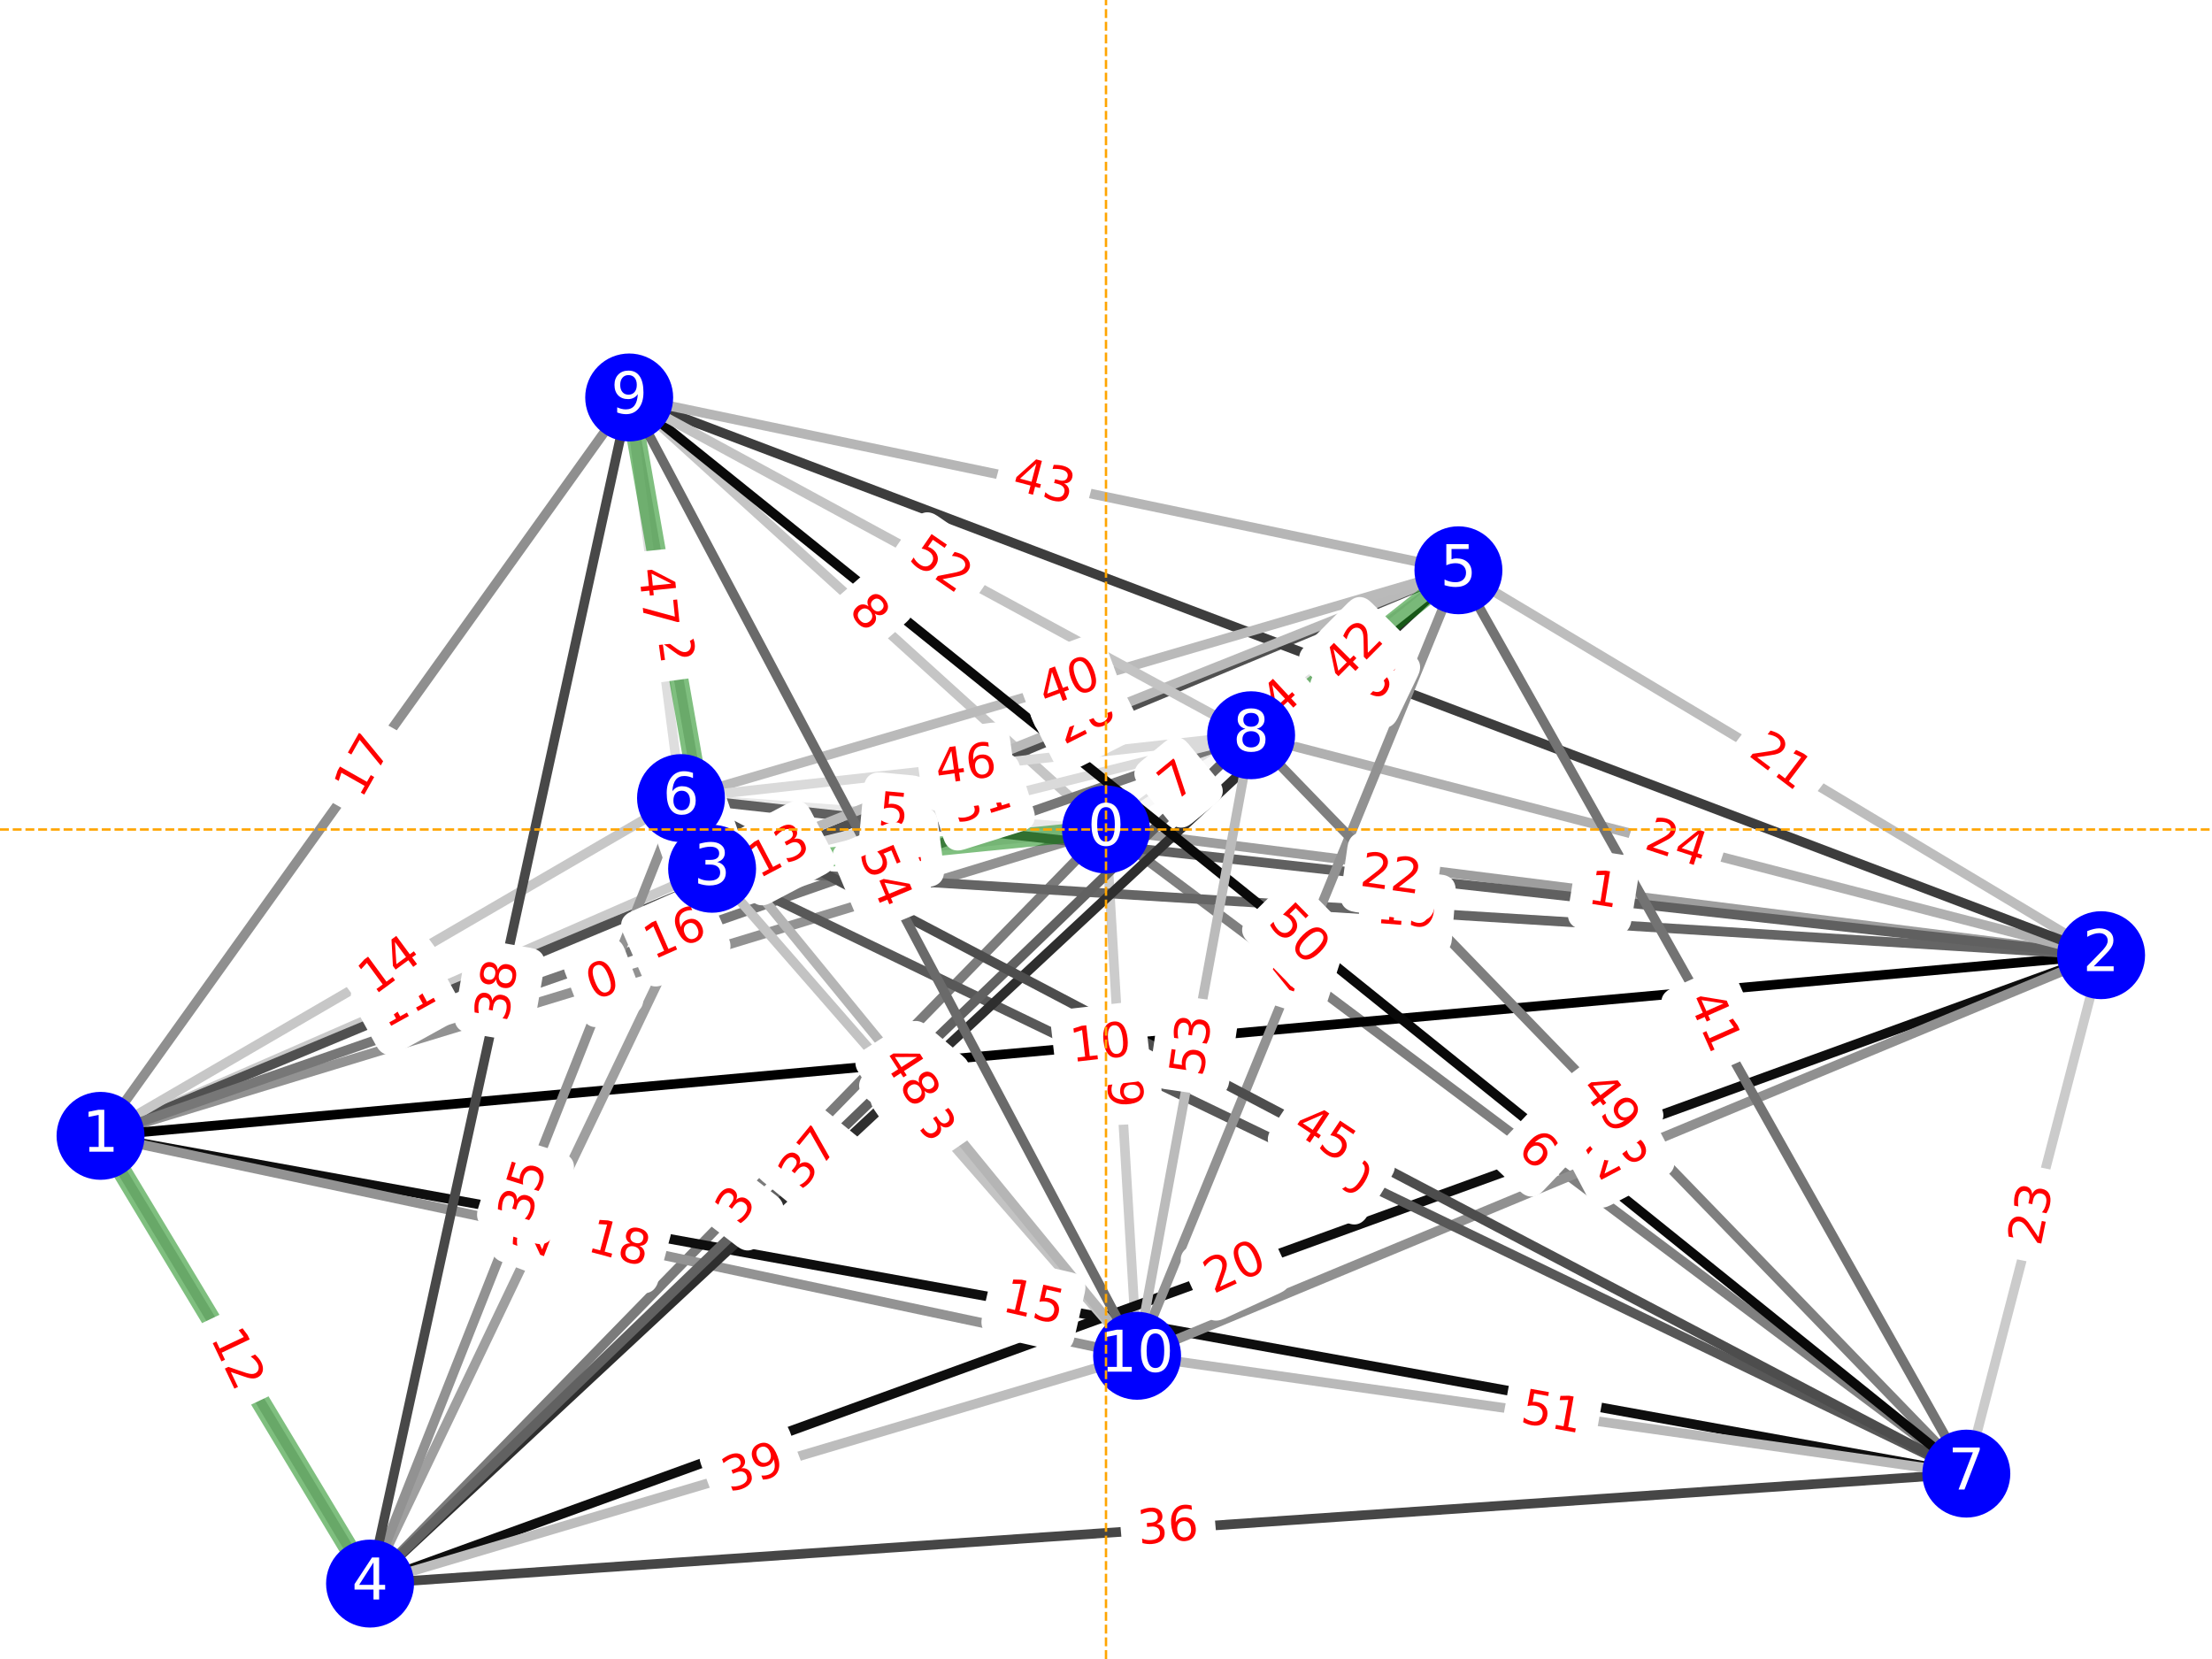 <?xml version="1.0" encoding="utf-8" standalone="no"?>
<!DOCTYPE svg PUBLIC "-//W3C//DTD SVG 1.1//EN"
  "http://www.w3.org/Graphics/SVG/1.1/DTD/svg11.dtd">
<!-- Created with matplotlib (https://matplotlib.org/) -->
<svg height="345.6pt" version="1.1" viewBox="0 0 460.8 345.6" width="460.8pt" xmlns="http://www.w3.org/2000/svg" xmlns:xlink="http://www.w3.org/1999/xlink">
 <defs>
  <style type="text/css">*{stroke-linecap:butt;stroke-linejoin:round;}</style>
 </defs>
 <g id="figure_1">
  <g id="patch_1">
   <path d="M 0 345.6 
L 460.8 345.6 
L 460.8 0 
L 0 0 
z
" style="fill:#ffffff;"/>
  </g>
  <g id="axes_1">
   <g id="LineCollection_1">
    <path clip-path="url(#pf6cf05680d)" d="M 230.4 172.8 
L 20.945 236.618 
" style="fill:none;stroke:#929292;stroke-width:2;"/>
    <path clip-path="url(#pf6cf05680d)" d="M 230.4 172.8 
L 437.695 198.982 
" style="fill:none;stroke:#9e9e9e;stroke-width:2;"/>
    <path clip-path="url(#pf6cf05680d)" d="M 230.4 172.8 
L 148.346 180.982 
" style="fill:none;stroke:#ebebeb;stroke-width:2;"/>
    <path clip-path="url(#pf6cf05680d)" d="M 230.4 172.8 
L 77.088 329.891 
" style="fill:none;stroke:#7b7b7b;stroke-width:2;"/>
    <path clip-path="url(#pf6cf05680d)" d="M 230.4 172.8 
L 303.817 118.8 
" style="fill:none;stroke:#e1e1e1;stroke-width:2;"/>
    <path clip-path="url(#pf6cf05680d)" d="M 230.4 172.8 
L 141.868 166.255 
" style="fill:none;stroke:#e8e8e8;stroke-width:2;"/>
    <path clip-path="url(#pf6cf05680d)" d="M 230.4 172.8 
L 409.624 306.982 
" style="fill:none;stroke:#7f7f7f;stroke-width:2;"/>
    <path clip-path="url(#pf6cf05680d)" d="M 230.4 172.8 
L 260.631 153.164 
" style="fill:none;stroke:#f9f9f9;stroke-width:2;"/>
    <path clip-path="url(#pf6cf05680d)" d="M 230.4 172.8 
L 131.071 82.8 
" style="fill:none;stroke:#c5c5c5;stroke-width:2;"/>
    <path clip-path="url(#pf6cf05680d)" d="M 230.4 172.8 
L 236.878 282.436 
" style="fill:none;stroke:#cccccc;stroke-width:2;"/>
    <path clip-path="url(#pf6cf05680d)" d="M 20.945 236.618 
L 437.695 198.982 
" style="fill:none;stroke:#000000;stroke-width:2;"/>
    <path clip-path="url(#pf6cf05680d)" d="M 20.945 236.618 
L 148.346 180.982 
" style="fill:none;stroke:#cacaca;stroke-width:2;"/>
    <path clip-path="url(#pf6cf05680d)" d="M 20.945 236.618 
L 77.088 329.891 
" style="fill:none;stroke:#d1d1d1;stroke-width:2;"/>
    <path clip-path="url(#pf6cf05680d)" d="M 20.945 236.618 
L 303.817 118.8 
" style="fill:none;stroke:#505050;stroke-width:2;"/>
    <path clip-path="url(#pf6cf05680d)" d="M 20.945 236.618 
L 141.868 166.255 
" style="fill:none;stroke:#c7c7c7;stroke-width:2;"/>
    <path clip-path="url(#pf6cf05680d)" d="M 20.945 236.618 
L 409.624 306.982 
" style="fill:none;stroke:#0e0e0e;stroke-width:2;"/>
    <path clip-path="url(#pf6cf05680d)" d="M 20.945 236.618 
L 260.631 153.164 
" style="fill:none;stroke:#777777;stroke-width:2;"/>
    <path clip-path="url(#pf6cf05680d)" d="M 20.945 236.618 
L 131.071 82.8 
" style="fill:none;stroke:#8f8f8f;stroke-width:2;"/>
    <path clip-path="url(#pf6cf05680d)" d="M 20.945 236.618 
L 236.878 282.436 
" style="fill:none;stroke:#939393;stroke-width:2;"/>
    <path clip-path="url(#pf6cf05680d)" d="M 437.695 198.982 
L 148.346 180.982 
" style="fill:none;stroke:#656565;stroke-width:2;"/>
    <path clip-path="url(#pf6cf05680d)" d="M 437.695 198.982 
L 77.088 329.891 
" style="fill:none;stroke:#0e0e0e;stroke-width:2;"/>
    <path clip-path="url(#pf6cf05680d)" d="M 437.695 198.982 
L 303.817 118.8 
" style="fill:none;stroke:#bdbdbd;stroke-width:2;"/>
    <path clip-path="url(#pf6cf05680d)" d="M 437.695 198.982 
L 141.868 166.255 
" style="fill:none;stroke:#606060;stroke-width:2;"/>
    <path clip-path="url(#pf6cf05680d)" d="M 437.695 198.982 
L 409.624 306.982 
" style="fill:none;stroke:#cbcbcb;stroke-width:2;"/>
    <path clip-path="url(#pf6cf05680d)" d="M 437.695 198.982 
L 260.631 153.164 
" style="fill:none;stroke:#b0b0b0;stroke-width:2;"/>
    <path clip-path="url(#pf6cf05680d)" d="M 437.695 198.982 
L 131.071 82.8 
" style="fill:none;stroke:#3d3d3d;stroke-width:2;"/>
    <path clip-path="url(#pf6cf05680d)" d="M 437.695 198.982 
L 236.878 282.436 
" style="fill:none;stroke:#909090;stroke-width:2;"/>
    <path clip-path="url(#pf6cf05680d)" d="M 148.346 180.982 
L 77.088 329.891 
" style="fill:none;stroke:#9f9f9f;stroke-width:2;"/>
    <path clip-path="url(#pf6cf05680d)" d="M 148.346 180.982 
L 303.817 118.8 
" style="fill:none;stroke:#b9b9b9;stroke-width:2;"/>
    <path clip-path="url(#pf6cf05680d)" d="M 148.346 180.982 
L 141.868 166.255 
" style="fill:none;stroke:#ffffff;stroke-width:2;"/>
    <path clip-path="url(#pf6cf05680d)" d="M 148.346 180.982 
L 409.624 306.982 
" style="fill:none;stroke:#585858;stroke-width:2;"/>
    <path clip-path="url(#pf6cf05680d)" d="M 148.346 180.982 
L 260.631 153.164 
" style="fill:none;stroke:#dadada;stroke-width:2;"/>
    <path clip-path="url(#pf6cf05680d)" d="M 148.346 180.982 
L 131.071 82.8 
" style="fill:none;stroke:#d4d4d4;stroke-width:2;"/>
    <path clip-path="url(#pf6cf05680d)" d="M 148.346 180.982 
L 236.878 282.436 
" style="fill:none;stroke:#c3c3c3;stroke-width:2;"/>
    <path clip-path="url(#pf6cf05680d)" d="M 77.088 329.891 
L 303.817 118.8 
" style="fill:none;stroke:#2e2e2e;stroke-width:2;"/>
    <path clip-path="url(#pf6cf05680d)" d="M 77.088 329.891 
L 141.868 166.255 
" style="fill:none;stroke:#929292;stroke-width:2;"/>
    <path clip-path="url(#pf6cf05680d)" d="M 77.088 329.891 
L 409.624 306.982 
" style="fill:none;stroke:#464646;stroke-width:2;"/>
    <path clip-path="url(#pf6cf05680d)" d="M 77.088 329.891 
L 260.631 153.164 
" style="fill:none;stroke:#616161;stroke-width:2;"/>
    <path clip-path="url(#pf6cf05680d)" d="M 77.088 329.891 
L 131.071 82.8 
" style="fill:none;stroke:#484848;stroke-width:2;"/>
    <path clip-path="url(#pf6cf05680d)" d="M 77.088 329.891 
L 236.878 282.436 
" style="fill:none;stroke:#bdbdbd;stroke-width:2;"/>
    <path clip-path="url(#pf6cf05680d)" d="M 303.817 118.8 
L 141.868 166.255 
" style="fill:none;stroke:#bababa;stroke-width:2;"/>
    <path clip-path="url(#pf6cf05680d)" d="M 303.817 118.8 
L 409.624 306.982 
" style="fill:none;stroke:#737373;stroke-width:2;"/>
    <path clip-path="url(#pf6cf05680d)" d="M 303.817 118.8 
L 260.631 153.164 
" style="fill:none;stroke:#f2f2f2;stroke-width:2;"/>
    <path clip-path="url(#pf6cf05680d)" d="M 303.817 118.8 
L 131.071 82.8 
" style="fill:none;stroke:#b6b6b6;stroke-width:2;"/>
    <path clip-path="url(#pf6cf05680d)" d="M 303.817 118.8 
L 236.878 282.436 
" style="fill:none;stroke:#929292;stroke-width:2;"/>
    <path clip-path="url(#pf6cf05680d)" d="M 141.868 166.255 
L 409.624 306.982 
" style="fill:none;stroke:#4d4d4d;stroke-width:2;"/>
    <path clip-path="url(#pf6cf05680d)" d="M 141.868 166.255 
L 260.631 153.164 
" style="fill:none;stroke:#dadada;stroke-width:2;"/>
    <path clip-path="url(#pf6cf05680d)" d="M 141.868 166.255 
L 131.071 82.8 
" style="fill:none;stroke:#dedede;stroke-width:2;"/>
    <path clip-path="url(#pf6cf05680d)" d="M 141.868 166.255 
L 236.878 282.436 
" style="fill:none;stroke:#b5b5b5;stroke-width:2;"/>
    <path clip-path="url(#pf6cf05680d)" d="M 409.624 306.982 
L 260.631 153.164 
" style="fill:none;stroke:#7f7f7f;stroke-width:2;"/>
    <path clip-path="url(#pf6cf05680d)" d="M 409.624 306.982 
L 131.071 82.8 
" style="fill:none;stroke:#090909;stroke-width:2;"/>
    <path clip-path="url(#pf6cf05680d)" d="M 409.624 306.982 
L 236.878 282.436 
" style="fill:none;stroke:#b9b9b9;stroke-width:2;"/>
    <path clip-path="url(#pf6cf05680d)" d="M 260.631 153.164 
L 131.071 82.8 
" style="fill:none;stroke:#c3c3c3;stroke-width:2;"/>
    <path clip-path="url(#pf6cf05680d)" d="M 260.631 153.164 
L 236.878 282.436 
" style="fill:none;stroke:#bbbbbb;stroke-width:2;"/>
    <path clip-path="url(#pf6cf05680d)" d="M 131.071 82.8 
L 236.878 282.436 
" style="fill:none;stroke:#6a6a6a;stroke-width:2;"/>
   </g>
   <g id="LineCollection_2">
    <path clip-path="url(#pf6cf05680d)" d="M 230.4 172.8 
L 148.346 180.982 
" style="fill:none;stroke:#008000;stroke-opacity:0.5;stroke-width:4;"/>
    <path clip-path="url(#pf6cf05680d)" d="M 20.945 236.618 
L 77.088 329.891 
" style="fill:none;stroke:#008000;stroke-opacity:0.5;stroke-width:4;"/>
    <path clip-path="url(#pf6cf05680d)" d="M 148.346 180.982 
L 141.868 166.255 
" style="fill:none;stroke:#008000;stroke-opacity:0.5;stroke-width:4;"/>
    <path clip-path="url(#pf6cf05680d)" d="M 148.346 180.982 
L 131.071 82.8 
" style="fill:none;stroke:#008000;stroke-opacity:0.5;stroke-width:4;"/>
    <path clip-path="url(#pf6cf05680d)" d="M 303.817 118.8 
L 260.631 153.164 
" style="fill:none;stroke:#008000;stroke-opacity:0.5;stroke-width:4;"/>
   </g>
   <g id="text_1">
    <g id="patch_2">
     <path clip-path="url(#pf6cf05680d)" d="M 125.524 213.168 
L 131.46 210.88 
Q 134.26 209.801 133.181 207.001 
L 129.7 197.971 
Q 128.621 195.172 125.822 196.25 
L 119.885 198.539 
Q 117.086 199.617 118.165 202.417 
L 121.645 211.447 
Q 122.724 214.247 125.524 213.168 
z
" style="fill:#ffffff;stroke:#ffffff;stroke-linejoin:miter;"/>
    </g>
    <g clip-path="url(#pf6cf05680d)">
     <!-- 0 -->
     <g style="fill:#ff0000;" transform="translate(123.697 208.428)rotate(-21.078)scale(0.1 -0.1)">
      <defs>
       <path d="M 31.781 66.406 
Q 24.172 66.406 20.328 58.906 
Q 16.5 51.422 16.5 36.375 
Q 16.5 21.391 20.328 13.891 
Q 24.172 6.391 31.781 6.391 
Q 39.453 6.391 43.281 13.891 
Q 47.125 21.391 47.125 36.375 
Q 47.125 51.422 43.281 58.906 
Q 39.453 66.406 31.781 66.406 
z
M 31.781 74.219 
Q 44.047 74.219 50.516 64.516 
Q 56.984 54.828 56.984 36.375 
Q 56.984 17.969 50.516 8.266 
Q 44.047 -1.422 31.781 -1.422 
Q 19.531 -1.422 13.062 8.266 
Q 6.594 17.969 6.594 36.375 
Q 6.594 54.828 13.062 64.516 
Q 19.531 74.219 31.781 74.219 
z
" id="DejaVuSans-48"/>
      </defs>
      <use xlink:href="#DejaVuSans-48"/>
     </g>
    </g>
   </g>
   <g id="text_2">
    <g id="patch_3">
     <path clip-path="url(#pf6cf05680d)" d="M 329.669 193.13 
L 335.952 194.134 
Q 338.915 194.607 339.388 191.645 
L 340.915 182.088 
Q 341.388 179.125 338.426 178.652 
L 332.143 177.648 
Q 329.181 177.175 328.707 180.137 
L 327.18 189.694 
Q 326.707 192.657 329.669 193.13 
z
" style="fill:#ffffff;stroke:#ffffff;stroke-linejoin:miter;"/>
    </g>
    <g clip-path="url(#pf6cf05680d)">
     <!-- 1 -->
     <g style="fill:#ff0000;" transform="translate(330.471 188.114)rotate(-350.923)scale(0.1 -0.1)">
      <defs>
       <path d="M 12.406 8.297 
L 28.516 8.297 
L 28.516 63.922 
L 10.984 60.406 
L 10.984 69.391 
L 28.422 72.906 
L 38.281 72.906 
L 38.281 8.297 
L 54.391 8.297 
L 54.391 0 
L 12.406 0 
z
" id="DejaVuSans-49"/>
      </defs>
      <use xlink:href="#DejaVuSans-49"/>
     </g>
    </g>
   </g>
   <g id="text_3">
    <g id="patch_4">
     <path clip-path="url(#pf6cf05680d)" d="M 187.198 185.066 
L 193.51 184.27 
Q 196.486 183.895 196.111 180.918 
L 194.9 171.316 
Q 194.524 168.34 191.548 168.715 
L 185.236 169.512 
Q 182.259 169.887 182.635 172.863 
L 183.846 182.465 
Q 184.221 185.442 187.198 185.066 
z
" style="fill:#ffffff;stroke:#ffffff;stroke-linejoin:miter;"/>
    </g>
    <g clip-path="url(#pf6cf05680d)">
     <!-- 2 -->
     <g style="fill:#ff0000;" transform="translate(186.562 180.027)rotate(-7.189)scale(0.1 -0.1)">
      <defs>
       <path d="M 19.188 8.297 
L 53.609 8.297 
L 53.609 0 
L 7.328 0 
L 7.328 8.297 
Q 12.938 14.109 22.625 23.891 
Q 32.328 33.688 34.812 36.531 
Q 39.547 41.844 41.422 45.531 
Q 43.312 49.219 43.312 52.781 
Q 43.312 58.594 39.234 62.25 
Q 35.156 65.922 28.609 65.922 
Q 23.969 65.922 18.812 64.312 
Q 13.672 62.703 7.812 59.422 
L 7.812 69.391 
Q 13.766 71.781 18.938 73 
Q 24.125 74.219 28.422 74.219 
Q 39.75 74.219 46.484 68.547 
Q 53.219 62.891 53.219 53.422 
Q 53.219 48.922 51.531 44.891 
Q 49.859 40.875 45.406 35.406 
Q 44.188 33.984 37.641 27.219 
Q 31.109 20.453 19.188 8.297 
z
" id="DejaVuSans-50"/>
      </defs>
      <use xlink:href="#DejaVuSans-50"/>
     </g>
    </g>
   </g>
   <g id="text_4">
    <g id="patch_5">
     <path clip-path="url(#pf6cf05680d)" d="M 158.007 258.653 
L 161.894 253.615 
Q 163.726 251.24 161.351 249.407 
L 153.688 243.496 
Q 151.313 241.663 149.481 244.038 
L 145.594 249.076 
Q 143.762 251.451 146.137 253.284 
L 153.799 259.195 
Q 156.175 261.028 158.007 258.653 
z
" style="fill:#ffffff;stroke:#ffffff;stroke-linejoin:miter;"/>
    </g>
    <g clip-path="url(#pf6cf05680d)">
     <!-- 3 -->
     <g style="fill:#ff0000;" transform="translate(153.985 255.55)rotate(-52.349)scale(0.1 -0.1)">
      <defs>
       <path d="M 40.578 39.312 
Q 47.656 37.797 51.625 33 
Q 55.609 28.219 55.609 21.188 
Q 55.609 10.406 48.188 4.484 
Q 40.766 -1.422 27.094 -1.422 
Q 22.516 -1.422 17.656 -0.516 
Q 12.797 0.391 7.625 2.203 
L 7.625 11.719 
Q 11.719 9.328 16.594 8.109 
Q 21.484 6.891 26.812 6.891 
Q 36.078 6.891 40.938 10.547 
Q 45.797 14.203 45.797 21.188 
Q 45.797 27.641 41.281 31.266 
Q 36.766 34.906 28.719 34.906 
L 20.219 34.906 
L 20.219 43.016 
L 29.109 43.016 
Q 36.375 43.016 40.234 45.922 
Q 44.094 48.828 44.094 54.297 
Q 44.094 59.906 40.109 62.906 
Q 36.141 65.922 28.719 65.922 
Q 24.656 65.922 20.016 65.031 
Q 15.375 64.156 9.812 62.312 
L 9.812 71.094 
Q 15.438 72.656 20.344 73.438 
Q 25.25 74.219 29.594 74.219 
Q 40.828 74.219 47.359 69.109 
Q 53.906 64.016 53.906 55.328 
Q 53.906 49.266 50.438 45.094 
Q 46.969 40.922 40.578 39.312 
z
" id="DejaVuSans-51"/>
      </defs>
      <use xlink:href="#DejaVuSans-51"/>
     </g>
    </g>
   </g>
   <g id="text_5">
    <g id="patch_6">
     <path clip-path="url(#pf6cf05680d)" d="M 270.119 153.706 
L 274.777 149.372 
Q 276.974 147.329 274.93 145.132 
L 268.338 138.047 
Q 266.294 135.85 264.098 137.894 
L 259.44 142.228 
Q 257.243 144.271 259.287 146.468 
L 265.879 153.553 
Q 267.923 155.75 270.119 153.706 
z
" style="fill:#ffffff;stroke:#ffffff;stroke-linejoin:miter;"/>
    </g>
    <g clip-path="url(#pf6cf05680d)">
     <!-- 4 -->
     <g style="fill:#ff0000;" transform="translate(266.659 149.987)rotate(-42.936)scale(0.1 -0.1)">
      <defs>
       <path d="M 37.797 64.312 
L 12.891 25.391 
L 37.797 25.391 
z
M 35.203 72.906 
L 47.609 72.906 
L 47.609 25.391 
L 58.016 25.391 
L 58.016 17.188 
L 47.609 17.188 
L 47.609 0 
L 37.797 0 
L 37.797 17.188 
L 4.891 17.188 
L 4.891 26.703 
z
" id="DejaVuSans-52"/>
      </defs>
      <use xlink:href="#DejaVuSans-52"/>
     </g>
    </g>
   </g>
   <g id="text_6">
    <g id="patch_7">
     <path clip-path="url(#pf6cf05680d)" d="M 182.236 177.036 
L 188.571 177.629 
Q 191.558 177.908 191.838 174.921 
L 192.739 165.285 
Q 193.018 162.298 190.031 162.018 
L 183.696 161.426 
Q 180.709 161.147 180.43 164.134 
L 179.529 173.77 
Q 179.249 176.757 182.236 177.036 
z
" style="fill:#ffffff;stroke:#ffffff;stroke-linejoin:miter;"/>
    </g>
    <g clip-path="url(#pf6cf05680d)">
     <!-- 5 -->
     <g style="fill:#ff0000;" transform="translate(182.709 171.978)rotate(-354.657)scale(0.1 -0.1)">
      <defs>
       <path d="M 10.797 72.906 
L 49.516 72.906 
L 49.516 64.594 
L 19.828 64.594 
L 19.828 46.734 
Q 21.969 47.469 24.109 47.828 
Q 26.266 48.188 28.422 48.188 
Q 40.625 48.188 47.75 41.5 
Q 54.891 34.812 54.891 23.391 
Q 54.891 11.625 47.562 5.094 
Q 40.234 -1.422 26.906 -1.422 
Q 22.312 -1.422 17.547 -0.641 
Q 12.797 0.141 7.719 1.703 
L 7.719 11.625 
Q 12.109 9.234 16.797 8.062 
Q 21.484 6.891 26.703 6.891 
Q 35.156 6.891 40.078 11.328 
Q 45.016 15.766 45.016 23.391 
Q 45.016 31 40.078 35.438 
Q 35.156 39.891 26.703 39.891 
Q 22.75 39.891 18.812 39.016 
Q 14.891 38.141 10.797 36.281 
z
" id="DejaVuSans-53"/>
      </defs>
      <use xlink:href="#DejaVuSans-53"/>
     </g>
    </g>
   </g>
   <g id="text_7">
    <g id="patch_8">
     <path clip-path="url(#pf6cf05680d)" d="M 312.312 243.395 
L 316.931 247.77 
Q 319.11 249.833 321.173 247.655 
L 327.827 240.628 
Q 329.89 238.45 327.712 236.387 
L 323.093 232.012 
Q 320.914 229.949 318.851 232.127 
L 312.197 239.154 
Q 310.134 241.332 312.312 243.395 
z
" style="fill:#ffffff;stroke:#ffffff;stroke-linejoin:miter;"/>
    </g>
    <g clip-path="url(#pf6cf05680d)">
     <!-- 6 -->
     <g style="fill:#ff0000;" transform="translate(315.805 239.707)rotate(-316.557)scale(0.1 -0.1)">
      <defs>
       <path d="M 33.016 40.375 
Q 26.375 40.375 22.484 35.828 
Q 18.609 31.297 18.609 23.391 
Q 18.609 15.531 22.484 10.953 
Q 26.375 6.391 33.016 6.391 
Q 39.656 6.391 43.531 10.953 
Q 47.406 15.531 47.406 23.391 
Q 47.406 31.297 43.531 35.828 
Q 39.656 40.375 33.016 40.375 
z
M 52.594 71.297 
L 52.594 62.312 
Q 48.875 64.062 45.094 64.984 
Q 41.312 65.922 37.594 65.922 
Q 27.828 65.922 22.672 59.328 
Q 17.531 52.734 16.797 39.406 
Q 19.672 43.656 24.016 45.922 
Q 28.375 48.188 33.594 48.188 
Q 44.578 48.188 50.953 41.516 
Q 57.328 34.859 57.328 23.391 
Q 57.328 12.156 50.688 5.359 
Q 44.047 -1.422 33.016 -1.422 
Q 20.359 -1.422 13.672 8.266 
Q 6.984 17.969 6.984 36.375 
Q 6.984 53.656 15.188 63.938 
Q 23.391 74.219 37.203 74.219 
Q 40.922 74.219 44.703 73.484 
Q 48.484 72.75 52.594 71.297 
z
" id="DejaVuSans-54"/>
      </defs>
      <use xlink:href="#DejaVuSans-54"/>
     </g>
    </g>
   </g>
   <g id="text_8">
    <g id="patch_9">
     <path clip-path="url(#pf6cf05680d)" d="M 248.034 171.058 
L 252.95 167.019 
Q 255.268 165.114 253.363 162.796 
L 247.219 155.319 
Q 245.315 153.001 242.997 154.905 
L 238.081 158.945 
Q 235.763 160.849 237.667 163.167 
L 243.811 170.645 
Q 245.716 172.963 248.034 171.058 
z
" style="fill:#ffffff;stroke:#ffffff;stroke-linejoin:miter;"/>
    </g>
    <g clip-path="url(#pf6cf05680d)">
     <!-- 7 -->
     <g style="fill:#ff0000;" transform="translate(244.809 167.133)rotate(-39.409)scale(0.1 -0.1)">
      <defs>
       <path d="M 8.203 72.906 
L 55.078 72.906 
L 55.078 68.703 
L 28.609 0 
L 18.312 0 
L 43.219 64.594 
L 8.203 64.594 
z
" id="DejaVuSans-55"/>
      </defs>
      <use xlink:href="#DejaVuSans-55"/>
     </g>
    </g>
   </g>
   <g id="text_9">
    <g id="patch_10">
     <path clip-path="url(#pf6cf05680d)" d="M 172.737 130.556 
L 176.92 135.351 
Q 178.892 137.611 181.153 135.639 
L 188.446 129.276 
Q 190.706 127.304 188.734 125.044 
L 184.551 120.249 
Q 182.579 117.989 180.318 119.961 
L 173.025 126.324 
Q 170.765 128.296 172.737 130.556 
z
" style="fill:#ffffff;stroke:#ffffff;stroke-linejoin:miter;"/>
    </g>
    <g clip-path="url(#pf6cf05680d)">
     <!-- 8 -->
     <g style="fill:#ff0000;" transform="translate(176.565 127.217)rotate(-311.104)scale(0.1 -0.1)">
      <defs>
       <path d="M 31.781 34.625 
Q 24.75 34.625 20.719 30.859 
Q 16.703 27.094 16.703 20.516 
Q 16.703 13.922 20.719 10.156 
Q 24.75 6.391 31.781 6.391 
Q 38.812 6.391 42.859 10.172 
Q 46.922 13.969 46.922 20.516 
Q 46.922 27.094 42.891 30.859 
Q 38.875 34.625 31.781 34.625 
z
M 21.922 38.812 
Q 15.578 40.375 12.031 44.719 
Q 8.5 49.078 8.5 55.328 
Q 8.5 64.062 14.719 69.141 
Q 20.953 74.219 31.781 74.219 
Q 42.672 74.219 48.875 69.141 
Q 55.078 64.062 55.078 55.328 
Q 55.078 49.078 51.531 44.719 
Q 48 40.375 41.703 38.812 
Q 48.828 37.156 52.797 32.312 
Q 56.781 27.484 56.781 20.516 
Q 56.781 9.906 50.312 4.234 
Q 43.844 -1.422 31.781 -1.422 
Q 19.734 -1.422 13.25 4.234 
Q 6.781 9.906 6.781 20.516 
Q 6.781 27.484 10.781 32.312 
Q 14.797 37.156 21.922 38.812 
z
M 18.312 54.391 
Q 18.312 48.734 21.844 45.562 
Q 25.391 42.391 31.781 42.391 
Q 38.141 42.391 41.719 45.562 
Q 45.312 48.734 45.312 54.391 
Q 45.312 60.062 41.719 63.234 
Q 38.141 66.406 31.781 66.406 
Q 25.391 66.406 21.844 63.234 
Q 18.312 60.062 18.312 54.391 
z
" id="DejaVuSans-56"/>
      </defs>
      <use xlink:href="#DejaVuSans-56"/>
     </g>
    </g>
   </g>
   <g id="text_10">
    <g id="patch_11">
     <path clip-path="url(#pf6cf05680d)" d="M 225.66 224.806 
L 225.957 231.162 
Q 226.097 234.158 229.094 234.018 
L 238.761 233.567 
Q 241.758 233.427 241.618 230.43 
L 241.321 224.075 
Q 241.181 221.078 238.184 221.218 
L 228.517 221.669 
Q 225.52 221.809 225.66 224.806 
z
" style="fill:#ffffff;stroke:#ffffff;stroke-linejoin:miter;"/>
    </g>
    <g clip-path="url(#pf6cf05680d)">
     <!-- 9 -->
     <g style="fill:#ff0000;" transform="translate(230.734 224.569)rotate(-272.674)scale(0.1 -0.1)">
      <defs>
       <path d="M 10.984 1.516 
L 10.984 10.5 
Q 14.703 8.734 18.5 7.812 
Q 22.312 6.891 25.984 6.891 
Q 35.75 6.891 40.891 13.453 
Q 46.047 20.016 46.781 33.406 
Q 43.953 29.203 39.594 26.953 
Q 35.25 24.703 29.984 24.703 
Q 19.047 24.703 12.672 31.312 
Q 6.297 37.938 6.297 49.422 
Q 6.297 60.641 12.938 67.422 
Q 19.578 74.219 30.609 74.219 
Q 43.266 74.219 49.922 64.516 
Q 56.594 54.828 56.594 36.375 
Q 56.594 19.141 48.406 8.859 
Q 40.234 -1.422 26.422 -1.422 
Q 22.703 -1.422 18.891 -0.688 
Q 15.094 0.047 10.984 1.516 
z
M 30.609 32.422 
Q 37.25 32.422 41.125 36.953 
Q 45.016 41.5 45.016 49.422 
Q 45.016 57.281 41.125 61.844 
Q 37.25 66.406 30.609 66.406 
Q 23.969 66.406 20.094 61.844 
Q 16.219 57.281 16.219 49.422 
Q 16.219 41.5 20.094 36.953 
Q 23.969 32.422 30.609 32.422 
z
" id="DejaVuSans-57"/>
      </defs>
      <use xlink:href="#DejaVuSans-57"/>
     </g>
    </g>
   </g>
   <g id="text_11">
    <g id="patch_12">
     <path clip-path="url(#pf6cf05680d)" d="M 223.889 226.311 
L 236.531 224.866 
Q 239.512 224.526 239.172 221.545 
L 238.073 211.93 
Q 237.733 208.949 234.752 209.289 
L 222.109 210.734 
Q 219.129 211.074 219.469 214.055 
L 220.568 223.67 
Q 220.908 226.651 223.889 226.311 
z
" style="fill:#ffffff;stroke:#ffffff;stroke-linejoin:miter;"/>
    </g>
    <g clip-path="url(#pf6cf05680d)">
     <!-- 10 -->
     <g style="fill:#ff0000;" transform="translate(223.312 221.264)rotate(-6.517)scale(0.1 -0.1)">
      <use xlink:href="#DejaVuSans-49"/>
      <use x="63.623" xlink:href="#DejaVuSans-48"/>
     </g>
    </g>
   </g>
   <g id="text_12">
    <g id="patch_13">
     <path clip-path="url(#pf6cf05680d)" d="M 82.867 218.738 
L 94.005 212.585 
Q 96.631 211.135 95.181 208.509 
L 90.501 200.037 
Q 89.05 197.411 86.424 198.862 
L 75.286 205.015 
Q 72.66 206.465 74.11 209.091 
L 78.79 217.563 
Q 80.241 220.189 82.867 218.738 
z
" style="fill:#ffffff;stroke:#ffffff;stroke-linejoin:miter;"/>
    </g>
    <g clip-path="url(#pf6cf05680d)">
     <!-- 11 -->
     <g style="fill:#ff0000;" transform="translate(80.411 214.292)rotate(-28.917)scale(0.1 -0.1)">
      <use xlink:href="#DejaVuSans-49"/>
      <use x="63.623" xlink:href="#DejaVuSans-49"/>
     </g>
    </g>
   </g>
   <g id="text_13">
    <g id="patch_14">
     <path clip-path="url(#pf6cf05680d)" d="M 39.204 280.878 
L 44.672 292.368 
Q 45.961 295.077 48.67 293.788 
L 57.409 289.63 
Q 60.118 288.341 58.829 285.632 
L 53.361 274.141 
Q 52.072 271.432 49.363 272.721 
L 40.624 276.88 
Q 37.915 278.169 39.204 280.878 
z
" style="fill:#ffffff;stroke:#ffffff;stroke-linejoin:miter;"/>
    </g>
    <g clip-path="url(#pf6cf05680d)">
     <!-- 12 -->
     <g style="fill:#ff0000;" transform="translate(43.791 278.695)rotate(-295.447)scale(0.1 -0.1)">
      <use xlink:href="#DejaVuSans-49"/>
      <use x="63.623" xlink:href="#DejaVuSans-50"/>
     </g>
    </g>
   </g>
   <g id="text_14">
    <g id="patch_15">
     <path clip-path="url(#pf6cf05680d)" d="M 160.406 187.61 
L 171.664 181.679 
Q 174.318 180.28 172.92 177.626 
L 168.409 169.064 
Q 167.01 166.41 164.356 167.808 
L 153.098 173.739 
Q 150.444 175.138 151.842 177.792 
L 156.354 186.354 
Q 157.752 189.009 160.406 187.61 
z
" style="fill:#ffffff;stroke:#ffffff;stroke-linejoin:miter;"/>
    </g>
    <g clip-path="url(#pf6cf05680d)">
     <!-- 13 -->
     <g style="fill:#ff0000;" transform="translate(158.038 183.116)rotate(-27.783)scale(0.1 -0.1)">
      <use xlink:href="#DejaVuSans-49"/>
      <use x="63.623" xlink:href="#DejaVuSans-51"/>
     </g>
    </g>
   </g>
   <g id="text_15">
    <g id="patch_16">
     <path clip-path="url(#pf6cf05680d)" d="M 80.93 211.521 
L 91.178 203.978 
Q 93.594 202.199 91.815 199.783 
L 86.078 191.989 
Q 84.3 189.573 81.884 191.351 
L 71.636 198.895 
Q 69.219 200.673 70.998 203.089 
L 76.735 210.884 
Q 78.513 213.3 80.93 211.521 
z
" style="fill:#ffffff;stroke:#ffffff;stroke-linejoin:miter;"/>
    </g>
    <g clip-path="url(#pf6cf05680d)">
     <!-- 14 -->
     <g style="fill:#ff0000;" transform="translate(77.918 207.43)rotate(-36.356)scale(0.1 -0.1)">
      <use xlink:href="#DejaVuSans-49"/>
      <use x="63.623" xlink:href="#DejaVuSans-52"/>
     </g>
    </g>
   </g>
   <g id="text_16">
    <g id="patch_17">
     <path clip-path="url(#pf6cf05680d)" d="M 207.333 278.021 
L 219.737 280.862 
Q 222.661 281.531 223.331 278.607 
L 225.491 269.173 
Q 226.161 266.249 223.237 265.579 
L 210.833 262.738 
Q 207.908 262.069 207.239 264.993 
L 205.078 274.427 
Q 204.409 277.351 207.333 278.021 
z
" style="fill:#ffffff;stroke:#ffffff;stroke-linejoin:miter;"/>
    </g>
    <g clip-path="url(#pf6cf05680d)">
     <!-- 15 -->
     <g style="fill:#ff0000;" transform="translate(208.467 273.069)rotate(-347.102)scale(0.1 -0.1)">
      <use xlink:href="#DejaVuSans-49"/>
      <use x="63.623" xlink:href="#DejaVuSans-53"/>
     </g>
    </g>
   </g>
   <g id="text_17">
    <g id="patch_18">
     <path clip-path="url(#pf6cf05680d)" d="M 138.125 204.63 
L 149.77 199.5 
Q 152.516 198.291 151.307 195.546 
L 147.406 186.689 
Q 146.196 183.943 143.451 185.152 
L 131.806 190.281 
Q 129.06 191.491 130.269 194.236 
L 134.17 203.093 
Q 135.38 205.839 138.125 204.63 
z
" style="fill:#ffffff;stroke:#ffffff;stroke-linejoin:miter;"/>
    </g>
    <g clip-path="url(#pf6cf05680d)">
     <!-- 16 -->
     <g style="fill:#ff0000;" transform="translate(136.078 199.981)rotate(-23.771)scale(0.1 -0.1)">
      <use xlink:href="#DejaVuSans-49"/>
      <use x="63.623" xlink:href="#DejaVuSans-54"/>
     </g>
    </g>
   </g>
   <g id="text_18">
    <g id="patch_19">
     <path clip-path="url(#pf6cf05680d)" d="M 79.697 169.107 
L 85.964 158.033 
Q 87.442 155.422 84.831 153.945 
L 76.409 149.178 
Q 73.798 147.7 72.32 150.311 
L 66.052 161.385 
Q 64.574 163.996 67.185 165.474 
L 75.608 170.241 
Q 78.219 171.718 79.697 169.107 
z
" style="fill:#ffffff;stroke:#ffffff;stroke-linejoin:miter;"/>
    </g>
    <g clip-path="url(#pf6cf05680d)">
     <!-- 17 -->
     <g style="fill:#ff0000;" transform="translate(75.276 166.605)rotate(-60.491)scale(0.1 -0.1)">
      <use xlink:href="#DejaVuSans-49"/>
      <use x="63.623" xlink:href="#DejaVuSans-55"/>
     </g>
    </g>
   </g>
   <g id="text_19">
    <g id="patch_20">
     <path clip-path="url(#pf6cf05680d)" d="M 120.735 265.449 
L 133.025 268.748 
Q 135.922 269.525 136.7 266.628 
L 139.209 257.281 
Q 139.986 254.383 137.089 253.606 
L 124.799 250.307 
Q 121.901 249.529 121.124 252.427 
L 118.615 261.774 
Q 117.837 264.671 120.735 265.449 
z
" style="fill:#ffffff;stroke:#ffffff;stroke-linejoin:miter;"/>
    </g>
    <g clip-path="url(#pf6cf05680d)">
     <!-- 18 -->
     <g style="fill:#ff0000;" transform="translate(122.051 260.543)rotate(-344.975)scale(0.1 -0.1)">
      <use xlink:href="#DejaVuSans-49"/>
      <use x="63.623" xlink:href="#DejaVuSans-56"/>
     </g>
    </g>
   </g>
   <g id="text_20">
    <g id="patch_21">
     <path clip-path="url(#pf6cf05680d)" d="M 286.063 197.298 
L 298.748 198.296 
Q 301.739 198.531 301.974 195.54 
L 302.734 185.892 
Q 302.969 182.901 299.978 182.666 
L 287.293 181.668 
Q 284.302 181.432 284.066 184.423 
L 283.307 194.071 
Q 283.072 197.062 286.063 197.298 
z
" style="fill:#ffffff;stroke:#ffffff;stroke-linejoin:miter;"/>
    </g>
    <g clip-path="url(#pf6cf05680d)">
     <!-- 19 -->
     <g style="fill:#ff0000;" transform="translate(286.461 192.234)rotate(-355.501)scale(0.1 -0.1)">
      <use xlink:href="#DejaVuSans-49"/>
      <use x="63.623" xlink:href="#DejaVuSans-57"/>
     </g>
    </g>
   </g>
   <g id="text_21">
    <g id="patch_22">
     <path clip-path="url(#pf6cf05680d)" d="M 254.881 274.215 
L 266.445 268.905 
Q 269.171 267.653 267.919 264.927 
L 263.88 256.132 
Q 262.628 253.405 259.902 254.657 
L 248.338 259.968 
Q 245.612 261.22 246.864 263.946 
L 250.903 272.741 
Q 252.155 275.467 254.881 274.215 
z
" style="fill:#ffffff;stroke:#ffffff;stroke-linejoin:miter;"/>
    </g>
    <g clip-path="url(#pf6cf05680d)">
     <!-- 20 -->
     <g style="fill:#ff0000;" transform="translate(252.761 269.599)rotate(-24.665)scale(0.1 -0.1)">
      <use xlink:href="#DejaVuSans-50"/>
      <use x="63.623" xlink:href="#DejaVuSans-48"/>
     </g>
    </g>
   </g>
   <g id="text_22">
    <g id="patch_23">
     <path clip-path="url(#pf6cf05680d)" d="M 360.951 161.297 
L 371.094 168.981 
Q 373.485 170.793 375.297 168.402 
L 381.141 160.688 
Q 382.953 158.296 380.561 156.485 
L 370.419 148.8 
Q 368.027 146.989 366.216 149.38 
L 360.371 157.094 
Q 358.56 159.485 360.951 161.297 
z
" style="fill:#ffffff;stroke:#ffffff;stroke-linejoin:miter;"/>
    </g>
    <g clip-path="url(#pf6cf05680d)">
     <!-- 21 -->
     <g style="fill:#ff0000;" transform="translate(364.018 157.248)rotate(-322.852)scale(0.1 -0.1)">
      <use xlink:href="#DejaVuSans-50"/>
      <use x="63.623" xlink:href="#DejaVuSans-49"/>
     </g>
    </g>
   </g>
   <g id="text_23">
    <g id="patch_24">
     <path clip-path="url(#pf6cf05680d)" d="M 282.394 189.5 
L 294.996 191.263 
Q 297.967 191.679 298.383 188.708 
L 299.724 179.123 
Q 300.14 176.152 297.169 175.737 
L 284.567 173.973 
Q 281.596 173.557 281.18 176.528 
L 279.839 186.113 
Q 279.423 189.084 282.394 189.5 
z
" style="fill:#ffffff;stroke:#ffffff;stroke-linejoin:miter;"/>
    </g>
    <g clip-path="url(#pf6cf05680d)">
     <!-- 22 -->
     <g style="fill:#ff0000;" transform="translate(283.098 184.469)rotate(-352.034)scale(0.1 -0.1)">
      <use xlink:href="#DejaVuSans-50"/>
      <use x="63.623" xlink:href="#DejaVuSans-50"/>
     </g>
    </g>
   </g>
   <g id="text_24">
    <g id="patch_25">
     <path clip-path="url(#pf6cf05680d)" d="M 430.058 260.792 
L 432.619 248.327 
Q 433.223 245.389 430.284 244.785 
L 420.804 242.837 
Q 417.865 242.233 417.262 245.172 
L 414.7 257.636 
Q 414.097 260.575 417.035 261.179 
L 426.515 263.127 
Q 429.454 263.73 430.058 260.792 
z
" style="fill:#ffffff;stroke:#ffffff;stroke-linejoin:miter;"/>
    </g>
    <g clip-path="url(#pf6cf05680d)">
     <!-- 23 -->
     <g style="fill:#ff0000;" transform="translate(425.082 259.769)rotate(-78.389)scale(0.1 -0.1)">
      <use xlink:href="#DejaVuSans-50"/>
      <use x="63.623" xlink:href="#DejaVuSans-51"/>
     </g>
    </g>
   </g>
   <g id="text_25">
    <g id="patch_26">
     <path clip-path="url(#pf6cf05680d)" d="M 340.677 181.544 
L 352.771 185.502 
Q 355.622 186.435 356.555 183.584 
L 359.566 174.386 
Q 360.499 171.535 357.648 170.602 
L 345.555 166.643 
Q 342.704 165.71 341.77 168.561 
L 338.76 177.759 
Q 337.826 180.61 340.677 181.544 
z
" style="fill:#ffffff;stroke:#ffffff;stroke-linejoin:miter;"/>
    </g>
    <g clip-path="url(#pf6cf05680d)">
     <!-- 24 -->
     <g style="fill:#ff0000;" transform="translate(342.258 176.716)rotate(-341.875)scale(0.1 -0.1)">
      <use xlink:href="#DejaVuSans-50"/>
      <use x="63.623" xlink:href="#DejaVuSans-52"/>
     </g>
    </g>
   </g>
   <g id="text_26">
    <g id="patch_27">
     <path clip-path="url(#pf6cf05680d)" d="M 275.257 145.21 
L 286.732 150.71 
Q 289.438 152.007 290.734 149.301 
L 294.917 140.574 
Q 296.214 137.869 293.509 136.572 
L 282.034 131.072 
Q 279.329 129.775 278.032 132.481 
L 273.849 141.208 
Q 272.552 143.913 275.257 145.21 
z
" style="fill:#ffffff;stroke:#ffffff;stroke-linejoin:miter;"/>
    </g>
    <g clip-path="url(#pf6cf05680d)">
     <!-- 25 -->
     <g style="fill:#ff0000;" transform="translate(277.453 140.629)rotate(-334.391)scale(0.1 -0.1)">
      <use xlink:href="#DejaVuSans-50"/>
      <use x="63.623" xlink:href="#DejaVuSans-53"/>
     </g>
    </g>
   </g>
   <g id="text_27">
    <g id="patch_28">
     <path clip-path="url(#pf6cf05680d)" d="M 335.302 250.608 
L 346.566 244.687 
Q 349.221 243.291 347.825 240.636 
L 343.322 232.069 
Q 341.926 229.414 339.271 230.81 
L 328.007 236.731 
Q 325.352 238.127 326.748 240.782 
L 331.251 249.349 
Q 332.647 252.004 335.302 250.608 
z
" style="fill:#ffffff;stroke:#ffffff;stroke-linejoin:miter;"/>
    </g>
    <g clip-path="url(#pf6cf05680d)">
     <!-- 26 -->
     <g style="fill:#ff0000;" transform="translate(332.939 246.112)rotate(-27.73)scale(0.1 -0.1)">
      <use xlink:href="#DejaVuSans-50"/>
      <use x="63.623" xlink:href="#DejaVuSans-54"/>
     </g>
    </g>
   </g>
   <g id="text_28">
    <g id="patch_29">
     <path clip-path="url(#pf6cf05680d)" d="M 117.798 264.161 
L 122.3 252.259 
Q 123.361 249.453 120.555 248.392 
L 111.503 244.967 
Q 108.697 243.906 107.636 246.712 
L 103.134 258.614 
Q 102.072 261.42 104.878 262.481 
L 113.93 265.905 
Q 116.736 266.967 117.798 264.161 
z
" style="fill:#ffffff;stroke:#ffffff;stroke-linejoin:miter;"/>
    </g>
    <g clip-path="url(#pf6cf05680d)">
     <!-- 27 -->
     <g style="fill:#ff0000;" transform="translate(113.046 262.364)rotate(-69.279)scale(0.1 -0.1)">
      <use xlink:href="#DejaVuSans-50"/>
      <use x="63.623" xlink:href="#DejaVuSans-55"/>
     </g>
    </g>
   </g>
   <g id="text_29">
    <g id="patch_30">
     <path clip-path="url(#pf6cf05680d)" d="M 223.943 159.758 
L 235.298 154.013 
Q 237.974 152.659 236.62 149.982 
L 232.251 141.346 
Q 230.897 138.669 228.22 140.024 
L 216.865 145.768 
Q 214.188 147.123 215.543 149.8 
L 219.912 158.435 
Q 221.266 161.112 223.943 159.758 
z
" style="fill:#ffffff;stroke:#ffffff;stroke-linejoin:miter;"/>
    </g>
    <g clip-path="url(#pf6cf05680d)">
     <!-- 28 -->
     <g style="fill:#ff0000;" transform="translate(221.65 155.225)rotate(-26.836)scale(0.1 -0.1)">
      <use xlink:href="#DejaVuSans-50"/>
      <use x="63.623" xlink:href="#DejaVuSans-56"/>
     </g>
    </g>
   </g>
   <g id="text_30">
    <g id="patch_31">
     <path clip-path="url(#pf6cf05680d)" d="M 135.613 170.183 
L 139.792 182.202 
Q 140.777 185.036 143.611 184.051 
L 152.752 180.872 
Q 155.586 179.887 154.601 177.053 
L 150.421 165.034 
Q 149.436 162.2 146.602 163.186 
L 137.461 166.364 
Q 134.627 167.35 135.613 170.183 
z
" style="fill:#ffffff;stroke:#ffffff;stroke-linejoin:miter;"/>
    </g>
    <g clip-path="url(#pf6cf05680d)">
     <!-- 29 -->
     <g style="fill:#ff0000;" transform="translate(140.411 168.515)rotate(-289.174)scale(0.1 -0.1)">
      <use xlink:href="#DejaVuSans-50"/>
      <use x="63.623" xlink:href="#DejaVuSans-57"/>
     </g>
    </g>
   </g>
   <g id="text_31">
    <g id="patch_32">
     <path clip-path="url(#pf6cf05680d)" d="M 269.471 247.361 
L 280.334 253.987 
Q 282.895 255.55 284.457 252.989 
L 289.498 244.726 
Q 291.06 242.165 288.499 240.603 
L 277.636 233.976 
Q 275.074 232.414 273.512 234.975 
L 268.472 243.237 
Q 266.91 245.798 269.471 247.361 
z
" style="fill:#ffffff;stroke:#ffffff;stroke-linejoin:miter;"/>
    </g>
    <g clip-path="url(#pf6cf05680d)">
     <!-- 30 -->
     <g style="fill:#ff0000;" transform="translate(272.116 243.024)rotate(-328.616)scale(0.1 -0.1)">
      <use xlink:href="#DejaVuSans-51"/>
      <use x="63.623" xlink:href="#DejaVuSans-48"/>
     </g>
    </g>
   </g>
   <g id="text_32">
    <g id="patch_33">
     <path clip-path="url(#pf6cf05680d)" d="M 200.761 176.456 
L 212.904 172.65 
Q 215.766 171.753 214.869 168.89 
L 211.975 159.655 
Q 211.078 156.793 208.215 157.69 
L 196.072 161.495 
Q 193.21 162.392 194.107 165.255 
L 197.001 174.49 
Q 197.898 177.353 200.761 176.456 
z
" style="fill:#ffffff;stroke:#ffffff;stroke-linejoin:miter;"/>
    </g>
    <g clip-path="url(#pf6cf05680d)">
     <!-- 31 -->
     <g style="fill:#ff0000;" transform="translate(199.242 171.609)rotate(-17.401)scale(0.1 -0.1)">
      <use xlink:href="#DejaVuSans-51"/>
      <use x="63.623" xlink:href="#DejaVuSans-49"/>
     </g>
    </g>
   </g>
   <g id="text_33">
    <g id="patch_34">
     <path clip-path="url(#pf6cf05680d)" d="M 131.067 126.669 
L 132.821 139.273 
Q 133.234 142.244 136.205 141.831 
L 145.791 140.497 
Q 148.762 140.084 148.349 137.113 
L 146.596 124.509 
Q 146.183 121.538 143.211 121.951 
L 133.626 123.284 
Q 130.654 123.698 131.067 126.669 
z
" style="fill:#ffffff;stroke:#ffffff;stroke-linejoin:miter;"/>
    </g>
    <g clip-path="url(#pf6cf05680d)">
     <!-- 32 -->
     <g style="fill:#ff0000;" transform="translate(136.099 125.969)rotate(-277.918)scale(0.1 -0.1)">
      <use xlink:href="#DejaVuSans-51"/>
      <use x="63.623" xlink:href="#DejaVuSans-50"/>
     </g>
    </g>
   </g>
   <g id="text_34">
    <g id="patch_35">
     <path clip-path="url(#pf6cf05680d)" d="M 182.546 230.923 
L 189.772 241.398 
Q 191.476 243.867 193.945 242.164 
L 201.911 236.668 
Q 204.381 234.964 202.677 232.495 
L 195.452 222.021 
Q 193.748 219.551 191.279 221.255 
L 183.312 226.75 
Q 180.843 228.454 182.546 230.923 
z
" style="fill:#ffffff;stroke:#ffffff;stroke-linejoin:miter;"/>
    </g>
    <g clip-path="url(#pf6cf05680d)">
     <!-- 33 -->
     <g style="fill:#ff0000;" transform="translate(186.728 228.039)rotate(-304.6)scale(0.1 -0.1)">
      <use xlink:href="#DejaVuSans-51"/>
      <use x="63.623" xlink:href="#DejaVuSans-51"/>
     </g>
    </g>
   </g>
   <g id="text_35">
    <g id="patch_36">
     <path clip-path="url(#pf6cf05680d)" d="M 192.31 234.269 
L 200.546 224.569 
Q 202.488 222.282 200.201 220.341 
L 192.824 214.077 
Q 190.537 212.135 188.595 214.422 
L 180.359 224.122 
Q 178.417 226.408 180.704 228.35 
L 188.081 234.614 
Q 190.368 236.556 192.31 234.269 
z
" style="fill:#ffffff;stroke:#ffffff;stroke-linejoin:miter;"/>
    </g>
    <g clip-path="url(#pf6cf05680d)">
     <!-- 34 -->
     <g style="fill:#ff0000;" transform="translate(188.438 230.981)rotate(-49.665)scale(0.1 -0.1)">
      <use xlink:href="#DejaVuSans-51"/>
      <use x="63.623" xlink:href="#DejaVuSans-52"/>
     </g>
    </g>
   </g>
   <g id="text_36">
    <g id="patch_37">
     <path clip-path="url(#pf6cf05680d)" d="M 115.059 256.486 
L 118.859 244.342 
Q 119.755 241.479 116.892 240.583 
L 107.656 237.692 
Q 104.793 236.796 103.897 239.659 
L 100.096 251.804 
Q 99.2 254.667 102.063 255.563 
L 111.3 258.453 
Q 114.163 259.349 115.059 256.486 
z
" style="fill:#ffffff;stroke:#ffffff;stroke-linejoin:miter;"/>
    </g>
    <g clip-path="url(#pf6cf05680d)">
     <!-- 35 -->
     <g style="fill:#ff0000;" transform="translate(110.211 254.969)rotate(-72.622)scale(0.1 -0.1)">
      <use xlink:href="#DejaVuSans-51"/>
      <use x="63.623" xlink:href="#DejaVuSans-53"/>
     </g>
    </g>
   </g>
   <g id="text_37">
    <g id="patch_38">
     <path clip-path="url(#pf6cf05680d)" d="M 237.698 326.798 
L 250.375 325.693 
Q 253.364 325.433 253.103 322.444 
L 252.263 312.803 
Q 252.003 309.814 249.014 310.075 
L 236.337 311.179 
Q 233.348 311.44 233.609 314.428 
L 234.449 324.07 
Q 234.709 327.059 237.698 326.798 
z
" style="fill:#ffffff;stroke:#ffffff;stroke-linejoin:miter;"/>
    </g>
    <g clip-path="url(#pf6cf05680d)">
     <!-- 36 -->
     <g style="fill:#ff0000;" transform="translate(237.257 321.738)rotate(-4.981)scale(0.1 -0.1)">
      <use xlink:href="#DejaVuSans-51"/>
      <use x="63.623" xlink:href="#DejaVuSans-54"/>
     </g>
    </g>
   </g>
   <g id="text_38">
    <g id="patch_39">
     <path clip-path="url(#pf6cf05680d)" d="M 170.881 251.419 
L 178.955 241.584 
Q 180.859 239.265 178.54 237.362 
L 171.06 231.221 
Q 168.742 229.317 166.838 231.636 
L 158.763 241.47 
Q 156.86 243.789 159.178 245.693 
L 166.658 251.834 
Q 168.977 253.738 170.881 251.419 
z
" style="fill:#ffffff;stroke:#ffffff;stroke-linejoin:miter;"/>
    </g>
    <g clip-path="url(#pf6cf05680d)">
     <!-- 37 -->
     <g style="fill:#ff0000;" transform="translate(166.955 248.196)rotate(-50.613)scale(0.1 -0.1)">
      <use xlink:href="#DejaVuSans-51"/>
      <use x="63.623" xlink:href="#DejaVuSans-55"/>
     </g>
    </g>
   </g>
   <g id="text_39">
    <g id="patch_40">
     <path clip-path="url(#pf6cf05680d)" d="M 110.721 213.949 
L 112.887 201.41 
Q 113.398 198.454 110.441 197.943 
L 100.904 196.296 
Q 97.948 195.785 97.438 198.742 
L 95.272 211.281 
Q 94.761 214.237 97.718 214.748 
L 107.255 216.395 
Q 110.211 216.906 110.721 213.949 
z
" style="fill:#ffffff;stroke:#ffffff;stroke-linejoin:miter;"/>
    </g>
    <g clip-path="url(#pf6cf05680d)">
     <!-- 38 -->
     <g style="fill:#ff0000;" transform="translate(105.716 213.085)rotate(-80.201)scale(0.1 -0.1)">
      <use xlink:href="#DejaVuSans-51"/>
      <use x="63.623" xlink:href="#DejaVuSans-56"/>
     </g>
    </g>
   </g>
   <g id="text_40">
    <g id="patch_41">
     <path clip-path="url(#pf6cf05680d)" d="M 153.784 315.739 
L 165.696 311.264 
Q 168.504 310.209 167.449 307.401 
L 164.046 298.341 
Q 162.991 295.533 160.182 296.588 
L 148.27 301.063 
Q 145.462 302.118 146.517 304.926 
L 149.92 313.986 
Q 150.975 316.795 153.784 315.739 
z
" style="fill:#ffffff;stroke:#ffffff;stroke-linejoin:miter;"/>
    </g>
    <g clip-path="url(#pf6cf05680d)">
     <!-- 39 -->
     <g style="fill:#ff0000;" transform="translate(151.997 310.984)rotate(-20.59)scale(0.1 -0.1)">
      <use xlink:href="#DejaVuSans-51"/>
      <use x="63.623" xlink:href="#DejaVuSans-57"/>
     </g>
    </g>
   </g>
   <g id="text_41">
    <g id="patch_42">
     <path clip-path="url(#pf6cf05680d)" d="M 219.601 152.089 
L 231.533 147.666 
Q 234.346 146.624 233.303 143.811 
L 229.939 134.736 
Q 228.897 131.923 226.084 132.966 
L 214.152 137.388 
Q 211.339 138.431 212.382 141.244 
L 215.745 150.319 
Q 216.788 153.132 219.601 152.089 
z
" style="fill:#ffffff;stroke:#ffffff;stroke-linejoin:miter;"/>
    </g>
    <g clip-path="url(#pf6cf05680d)">
     <!-- 40 -->
     <g style="fill:#ff0000;" transform="translate(217.836 147.326)rotate(-20.338)scale(0.1 -0.1)">
      <use xlink:href="#DejaVuSans-52"/>
      <use x="63.623" xlink:href="#DejaVuSans-48"/>
     </g>
    </g>
   </g>
   <g id="text_42">
    <g id="patch_43">
     <path clip-path="url(#pf6cf05680d)" d="M 346.973 210.261 
L 352.141 221.889 
Q 353.36 224.63 356.101 223.412 
L 364.945 219.481 
Q 367.687 218.262 366.468 215.521 
L 361.3 203.893 
Q 360.081 201.151 357.34 202.37 
L 348.496 206.301 
Q 345.754 207.519 346.973 210.261 
z
" style="fill:#ffffff;stroke:#ffffff;stroke-linejoin:miter;"/>
    </g>
    <g clip-path="url(#pf6cf05680d)">
     <!-- 41 -->
     <g style="fill:#ff0000;" transform="translate(351.615 208.198)rotate(-293.964)scale(0.1 -0.1)">
      <use xlink:href="#DejaVuSans-52"/>
      <use x="63.623" xlink:href="#DejaVuSans-49"/>
     </g>
    </g>
   </g>
   <g id="text_43">
    <g id="patch_44">
     <path clip-path="url(#pf6cf05680d)" d="M 283.301 146.02 
L 292.269 136.993 
Q 294.384 134.865 292.255 132.751 
L 285.39 125.929 
Q 283.261 123.815 281.147 125.943 
L 272.178 134.97 
Q 270.064 137.099 272.192 139.213 
L 279.058 146.034 
Q 281.186 148.149 283.301 146.02 
z
" style="fill:#ffffff;stroke:#ffffff;stroke-linejoin:miter;"/>
    </g>
    <g clip-path="url(#pf6cf05680d)">
     <!-- 42 -->
     <g style="fill:#ff0000;" transform="translate(279.697 142.44)rotate(-45.187)scale(0.1 -0.1)">
      <use xlink:href="#DejaVuSans-52"/>
      <use x="63.623" xlink:href="#DejaVuSans-50"/>
     </g>
    </g>
   </g>
   <g id="text_44">
    <g id="patch_45">
     <path clip-path="url(#pf6cf05680d)" d="M 209.293 106.758 
L 221.598 110.002 
Q 224.499 110.767 225.264 107.866 
L 227.731 98.507 
Q 228.496 95.606 225.595 94.842 
L 213.29 91.598 
Q 210.389 90.833 209.624 93.734 
L 207.157 103.093 
Q 206.393 105.994 209.293 106.758 
z
" style="fill:#ffffff;stroke:#ffffff;stroke-linejoin:miter;"/>
    </g>
    <g clip-path="url(#pf6cf05680d)">
     <!-- 43 -->
     <g style="fill:#ff0000;" transform="translate(210.588 101.846)rotate(-345.232)scale(0.1 -0.1)">
      <use xlink:href="#DejaVuSans-52"/>
      <use x="63.623" xlink:href="#DejaVuSans-51"/>
     </g>
    </g>
   </g>
   <g id="text_45">
    <g id="patch_46">
     <path clip-path="url(#pf6cf05680d)" d="M 275.849 209.084 
L 279.764 196.976 
Q 280.687 194.122 277.833 193.199 
L 268.624 190.221 
Q 265.77 189.298 264.846 192.152 
L 260.931 204.26 
Q 260.008 207.114 262.862 208.037 
L 272.071 211.015 
Q 274.925 211.939 275.849 209.084 
z
" style="fill:#ffffff;stroke:#ffffff;stroke-linejoin:miter;"/>
    </g>
    <g clip-path="url(#pf6cf05680d)">
     <!-- 44 -->
     <g style="fill:#ff0000;" transform="translate(271.015 207.521)rotate(-72.08)scale(0.1 -0.1)">
      <use xlink:href="#DejaVuSans-52"/>
      <use x="63.623" xlink:href="#DejaVuSans-52"/>
     </g>
    </g>
   </g>
   <g id="text_46">
    <g id="patch_47">
     <path clip-path="url(#pf6cf05680d)" d="M 266.107 239.624 
L 276.704 246.669 
Q 279.202 248.33 280.863 245.831 
L 286.222 237.772 
Q 287.883 235.274 285.384 233.613 
L 274.788 226.568 
Q 272.289 224.907 270.628 227.405 
L 265.27 235.464 
Q 263.609 237.963 266.107 239.624 
z
" style="fill:#ffffff;stroke:#ffffff;stroke-linejoin:miter;"/>
    </g>
    <g clip-path="url(#pf6cf05680d)">
     <!-- 45 -->
     <g style="fill:#ff0000;" transform="translate(268.92 235.393)rotate(-326.382)scale(0.1 -0.1)">
      <use xlink:href="#DejaVuSans-52"/>
      <use x="63.623" xlink:href="#DejaVuSans-53"/>
     </g>
    </g>
   </g>
   <g id="text_47">
    <g id="patch_48">
     <path clip-path="url(#pf6cf05680d)" d="M 196.03 168.352 
L 208.633 166.594 
Q 211.604 166.18 211.19 163.209 
L 209.854 153.623 
Q 209.439 150.652 206.468 151.066 
L 193.865 152.824 
Q 190.894 153.238 191.308 156.209 
L 192.645 165.795 
Q 193.059 168.766 196.03 168.352 
z
" style="fill:#ffffff;stroke:#ffffff;stroke-linejoin:miter;"/>
    </g>
    <g clip-path="url(#pf6cf05680d)">
     <!-- 46 -->
     <g style="fill:#ff0000;" transform="translate(195.329 163.321)rotate(-7.938)scale(0.1 -0.1)">
      <use xlink:href="#DejaVuSans-52"/>
      <use x="63.623" xlink:href="#DejaVuSans-54"/>
     </g>
    </g>
   </g>
   <g id="text_48">
    <g id="patch_49">
     <path clip-path="url(#pf6cf05680d)" d="M 128.024 118.995 
L 129.318 131.654 
Q 129.624 134.639 132.608 134.334 
L 142.236 133.349 
Q 145.22 133.044 144.915 130.059 
L 143.62 117.4 
Q 143.315 114.416 140.331 114.721 
L 130.703 115.706 
Q 127.718 116.011 128.024 118.995 
z
" style="fill:#ffffff;stroke:#ffffff;stroke-linejoin:miter;"/>
    </g>
    <g clip-path="url(#pf6cf05680d)">
     <!-- 47 -->
     <g style="fill:#ff0000;" transform="translate(133.077 118.479)rotate(-275.839)scale(0.1 -0.1)">
      <use xlink:href="#DejaVuSans-52"/>
      <use x="63.623" xlink:href="#DejaVuSans-55"/>
     </g>
    </g>
   </g>
   <g id="text_49">
    <g id="patch_50">
     <path clip-path="url(#pf6cf05680d)" d="M 179.335 223.258 
L 186.244 233.945 
Q 187.873 236.464 190.392 234.835 
L 198.52 229.581 
Q 201.039 227.952 199.41 225.433 
L 192.502 214.746 
Q 190.873 212.227 188.354 213.856 
L 180.226 219.11 
Q 177.707 220.739 179.335 223.258 
z
" style="fill:#ffffff;stroke:#ffffff;stroke-linejoin:miter;"/>
    </g>
    <g clip-path="url(#pf6cf05680d)">
     <!-- 48 -->
     <g style="fill:#ff0000;" transform="translate(183.601 220.5)rotate(-302.882)scale(0.1 -0.1)">
      <use xlink:href="#DejaVuSans-52"/>
      <use x="63.623" xlink:href="#DejaVuSans-56"/>
     </g>
    </g>
   </g>
   <g id="text_50">
    <g id="patch_51">
     <path clip-path="url(#pf6cf05680d)" d="M 325.035 229.787 
L 332.772 239.89 
Q 334.595 242.272 336.977 240.448 
L 344.661 234.564 
Q 347.043 232.74 345.219 230.358 
L 337.483 220.255 
Q 335.659 217.873 333.277 219.697 
L 325.593 225.581 
Q 323.211 227.405 325.035 229.787 
z
" style="fill:#ffffff;stroke:#ffffff;stroke-linejoin:miter;"/>
    </g>
    <g clip-path="url(#pf6cf05680d)">
     <!-- 49 -->
     <g style="fill:#ff0000;" transform="translate(329.068 226.699)rotate(-307.443)scale(0.1 -0.1)">
      <use xlink:href="#DejaVuSans-52"/>
      <use x="63.623" xlink:href="#DejaVuSans-57"/>
     </g>
    </g>
   </g>
   <g id="text_51">
    <g id="patch_52">
     <path clip-path="url(#pf6cf05680d)" d="M 260.297 195.845 
L 269.214 204.923 
Q 271.316 207.063 273.456 204.961 
L 280.361 198.179 
Q 282.501 196.077 280.398 193.937 
L 271.481 184.859 
Q 269.379 182.718 267.239 184.821 
L 260.335 191.603 
Q 258.194 193.705 260.297 195.845 
z
" style="fill:#ffffff;stroke:#ffffff;stroke-linejoin:miter;"/>
    </g>
    <g clip-path="url(#pf6cf05680d)">
     <!-- 50 -->
     <g style="fill:#ff0000;" transform="translate(263.92 192.286)rotate(-314.487)scale(0.1 -0.1)">
      <use xlink:href="#DejaVuSans-53"/>
      <use x="63.623" xlink:href="#DejaVuSans-48"/>
     </g>
    </g>
   </g>
   <g id="text_52">
    <g id="patch_53">
     <path clip-path="url(#pf6cf05680d)" d="M 315.602 301.299 
L 328.126 303.55 
Q 331.079 304.081 331.61 301.128 
L 333.322 291.603 
Q 333.853 288.65 330.9 288.119 
L 318.376 285.868 
Q 315.423 285.337 314.892 288.29 
L 313.18 297.816 
Q 312.649 300.768 315.602 301.299 
z
" style="fill:#ffffff;stroke:#ffffff;stroke-linejoin:miter;"/>
    </g>
    <g clip-path="url(#pf6cf05680d)">
     <!-- 51 -->
     <g style="fill:#ff0000;" transform="translate(316.501 296.299)rotate(-349.81)scale(0.1 -0.1)">
      <use xlink:href="#DejaVuSans-53"/>
      <use x="63.623" xlink:href="#DejaVuSans-49"/>
     </g>
    </g>
   </g>
   <g id="text_53">
    <g id="patch_54">
     <path clip-path="url(#pf6cf05680d)" d="M 186.168 120.84 
L 196.656 128.046 
Q 199.129 129.745 200.828 127.272 
L 206.308 119.295 
Q 208.007 116.822 205.534 115.123 
L 195.045 107.918 
Q 192.573 106.219 190.874 108.692 
L 185.394 116.669 
Q 183.695 119.142 186.168 120.84 
z
" style="fill:#ffffff;stroke:#ffffff;stroke-linejoin:miter;"/>
    </g>
    <g clip-path="url(#pf6cf05680d)">
     <!-- 52 -->
     <g style="fill:#ff0000;" transform="translate(189.044 116.653)rotate(-325.511)scale(0.1 -0.1)">
      <use xlink:href="#DejaVuSans-53"/>
      <use x="63.623" xlink:href="#DejaVuSans-50"/>
     </g>
    </g>
   </g>
   <g id="text_54">
    <g id="patch_55">
     <path clip-path="url(#pf6cf05680d)" d="M 255.597 225.223 
L 257.426 212.63 
Q 257.858 209.662 254.889 209.23 
L 245.311 207.839 
Q 242.342 207.408 241.911 210.377 
L 240.082 222.97 
Q 239.651 225.938 242.62 226.37 
L 252.197 227.761 
Q 255.166 228.192 255.597 225.223 
z
" style="fill:#ffffff;stroke:#ffffff;stroke-linejoin:miter;"/>
    </g>
    <g clip-path="url(#pf6cf05680d)">
     <!-- 53 -->
     <g style="fill:#ff0000;" transform="translate(250.57 224.493)rotate(-81.735)scale(0.1 -0.1)">
      <use xlink:href="#DejaVuSans-53"/>
      <use x="63.623" xlink:href="#DejaVuSans-51"/>
     </g>
    </g>
   </g>
   <g id="text_55">
    <g id="patch_56">
     <path clip-path="url(#pf6cf05680d)" d="M 174.286 179.779 
L 179.203 191.516 
Q 180.362 194.283 183.129 193.123 
L 192.056 189.383 
Q 194.823 188.224 193.663 185.457 
L 188.746 173.721 
Q 187.587 170.954 184.82 172.113 
L 175.893 175.853 
Q 173.126 177.012 174.286 179.779 
z
" style="fill:#ffffff;stroke:#ffffff;stroke-linejoin:miter;"/>
    </g>
    <g clip-path="url(#pf6cf05680d)">
     <!-- 54 -->
     <g style="fill:#ff0000;" transform="translate(178.971 177.816)rotate(-292.733)scale(0.1 -0.1)">
      <use xlink:href="#DejaVuSans-53"/>
      <use x="63.623" xlink:href="#DejaVuSans-52"/>
     </g>
    </g>
   </g>
   <g id="PathCollection_1">
    <defs>
     <path d="M 0 8.66 
C 2.297 8.66 4.5 7.748 6.124 6.124 
C 7.748 4.5 8.66 2.297 8.66 0 
C 8.66 -2.297 7.748 -4.5 6.124 -6.124 
C 4.5 -7.748 2.297 -8.66 0 -8.66 
C -2.297 -8.66 -4.5 -7.748 -6.124 -6.124 
C -7.748 -4.5 -8.66 -2.297 -8.66 0 
C -8.66 2.297 -7.748 4.5 -6.124 6.124 
C -4.5 7.748 -2.297 8.66 0 8.66 
z
" id="m9d60077587" style="stroke:#0000ff;"/>
    </defs>
    <g clip-path="url(#pf6cf05680d)">
     <use style="fill:#0000ff;stroke:#0000ff;" x="230.4" xlink:href="#m9d60077587" y="172.8"/>
     <use style="fill:#0000ff;stroke:#0000ff;" x="20.945" xlink:href="#m9d60077587" y="236.618"/>
     <use style="fill:#0000ff;stroke:#0000ff;" x="437.695" xlink:href="#m9d60077587" y="198.982"/>
     <use style="fill:#0000ff;stroke:#0000ff;" x="148.346" xlink:href="#m9d60077587" y="180.982"/>
     <use style="fill:#0000ff;stroke:#0000ff;" x="77.088" xlink:href="#m9d60077587" y="329.891"/>
     <use style="fill:#0000ff;stroke:#0000ff;" x="303.817" xlink:href="#m9d60077587" y="118.8"/>
     <use style="fill:#0000ff;stroke:#0000ff;" x="141.868" xlink:href="#m9d60077587" y="166.255"/>
     <use style="fill:#0000ff;stroke:#0000ff;" x="409.624" xlink:href="#m9d60077587" y="306.982"/>
     <use style="fill:#0000ff;stroke:#0000ff;" x="260.631" xlink:href="#m9d60077587" y="153.164"/>
     <use style="fill:#0000ff;stroke:#0000ff;" x="131.071" xlink:href="#m9d60077587" y="82.8"/>
     <use style="fill:#0000ff;stroke:#0000ff;" x="236.878" xlink:href="#m9d60077587" y="282.436"/>
    </g>
   </g>
   <g id="line2d_1">
    <path clip-path="url(#pf6cf05680d)" d="M 0 172.8 
L 460.8 172.8 
" style="fill:none;stroke:#ffa500;stroke-dasharray:1.85,0.8;stroke-dashoffset:0;stroke-width:0.5;"/>
   </g>
   <g id="line2d_2">
    <path clip-path="url(#pf6cf05680d)" d="M 230.4 345.6 
L 230.4 0 
" style="fill:none;stroke:#ffa500;stroke-dasharray:1.85,0.8;stroke-dashoffset:0;stroke-width:0.5;"/>
   </g>
   <g id="text_56">
    <g clip-path="url(#pf6cf05680d)">
     <!-- 0 -->
     <g style="fill:#ffffff;" transform="translate(226.583 176.111)scale(0.12 -0.12)">
      <use xlink:href="#DejaVuSans-48"/>
     </g>
    </g>
   </g>
   <g id="text_57">
    <g clip-path="url(#pf6cf05680d)">
     <!-- 1 -->
     <g style="fill:#ffffff;" transform="translate(17.128 239.929)scale(0.12 -0.12)">
      <use xlink:href="#DejaVuSans-49"/>
     </g>
    </g>
   </g>
   <g id="text_58">
    <g clip-path="url(#pf6cf05680d)">
     <!-- 2 -->
     <g style="fill:#ffffff;" transform="translate(433.878 202.293)scale(0.12 -0.12)">
      <use xlink:href="#DejaVuSans-50"/>
     </g>
    </g>
   </g>
   <g id="text_59">
    <g clip-path="url(#pf6cf05680d)">
     <!-- 3 -->
     <g style="fill:#ffffff;" transform="translate(144.528 184.293)scale(0.12 -0.12)">
      <use xlink:href="#DejaVuSans-51"/>
     </g>
    </g>
   </g>
   <g id="text_60">
    <g clip-path="url(#pf6cf05680d)">
     <!-- 4 -->
     <g style="fill:#ffffff;" transform="translate(73.27 333.202)scale(0.12 -0.12)">
      <use xlink:href="#DejaVuSans-52"/>
     </g>
    </g>
   </g>
   <g id="text_61">
    <g clip-path="url(#pf6cf05680d)">
     <!-- 5 -->
     <g style="fill:#ffffff;" transform="translate(300 122.111)scale(0.12 -0.12)">
      <use xlink:href="#DejaVuSans-53"/>
     </g>
    </g>
   </g>
   <g id="text_62">
    <g clip-path="url(#pf6cf05680d)">
     <!-- 6 -->
     <g style="fill:#ffffff;" transform="translate(138.05 169.566)scale(0.12 -0.12)">
      <use xlink:href="#DejaVuSans-54"/>
     </g>
    </g>
   </g>
   <g id="text_63">
    <g clip-path="url(#pf6cf05680d)">
     <!-- 7 -->
     <g style="fill:#ffffff;" transform="translate(405.806 310.293)scale(0.12 -0.12)">
      <use xlink:href="#DejaVuSans-55"/>
     </g>
    </g>
   </g>
   <g id="text_64">
    <g clip-path="url(#pf6cf05680d)">
     <!-- 8 -->
     <g style="fill:#ffffff;" transform="translate(256.813 156.475)scale(0.12 -0.12)">
      <use xlink:href="#DejaVuSans-56"/>
     </g>
    </g>
   </g>
   <g id="text_65">
    <g clip-path="url(#pf6cf05680d)">
     <!-- 9 -->
     <g style="fill:#ffffff;" transform="translate(127.254 86.111)scale(0.12 -0.12)">
      <use xlink:href="#DejaVuSans-57"/>
     </g>
    </g>
   </g>
   <g id="text_66">
    <g clip-path="url(#pf6cf05680d)">
     <!-- 10 -->
     <g style="fill:#ffffff;" transform="translate(229.243 285.748)scale(0.12 -0.12)">
      <use xlink:href="#DejaVuSans-49"/>
      <use x="63.623" xlink:href="#DejaVuSans-48"/>
     </g>
    </g>
   </g>
  </g>
 </g>
 <defs>
  <clipPath id="pf6cf05680d">
   <rect height="345.6" width="460.8" x="0" y="0"/>
  </clipPath>
 </defs>
</svg>
